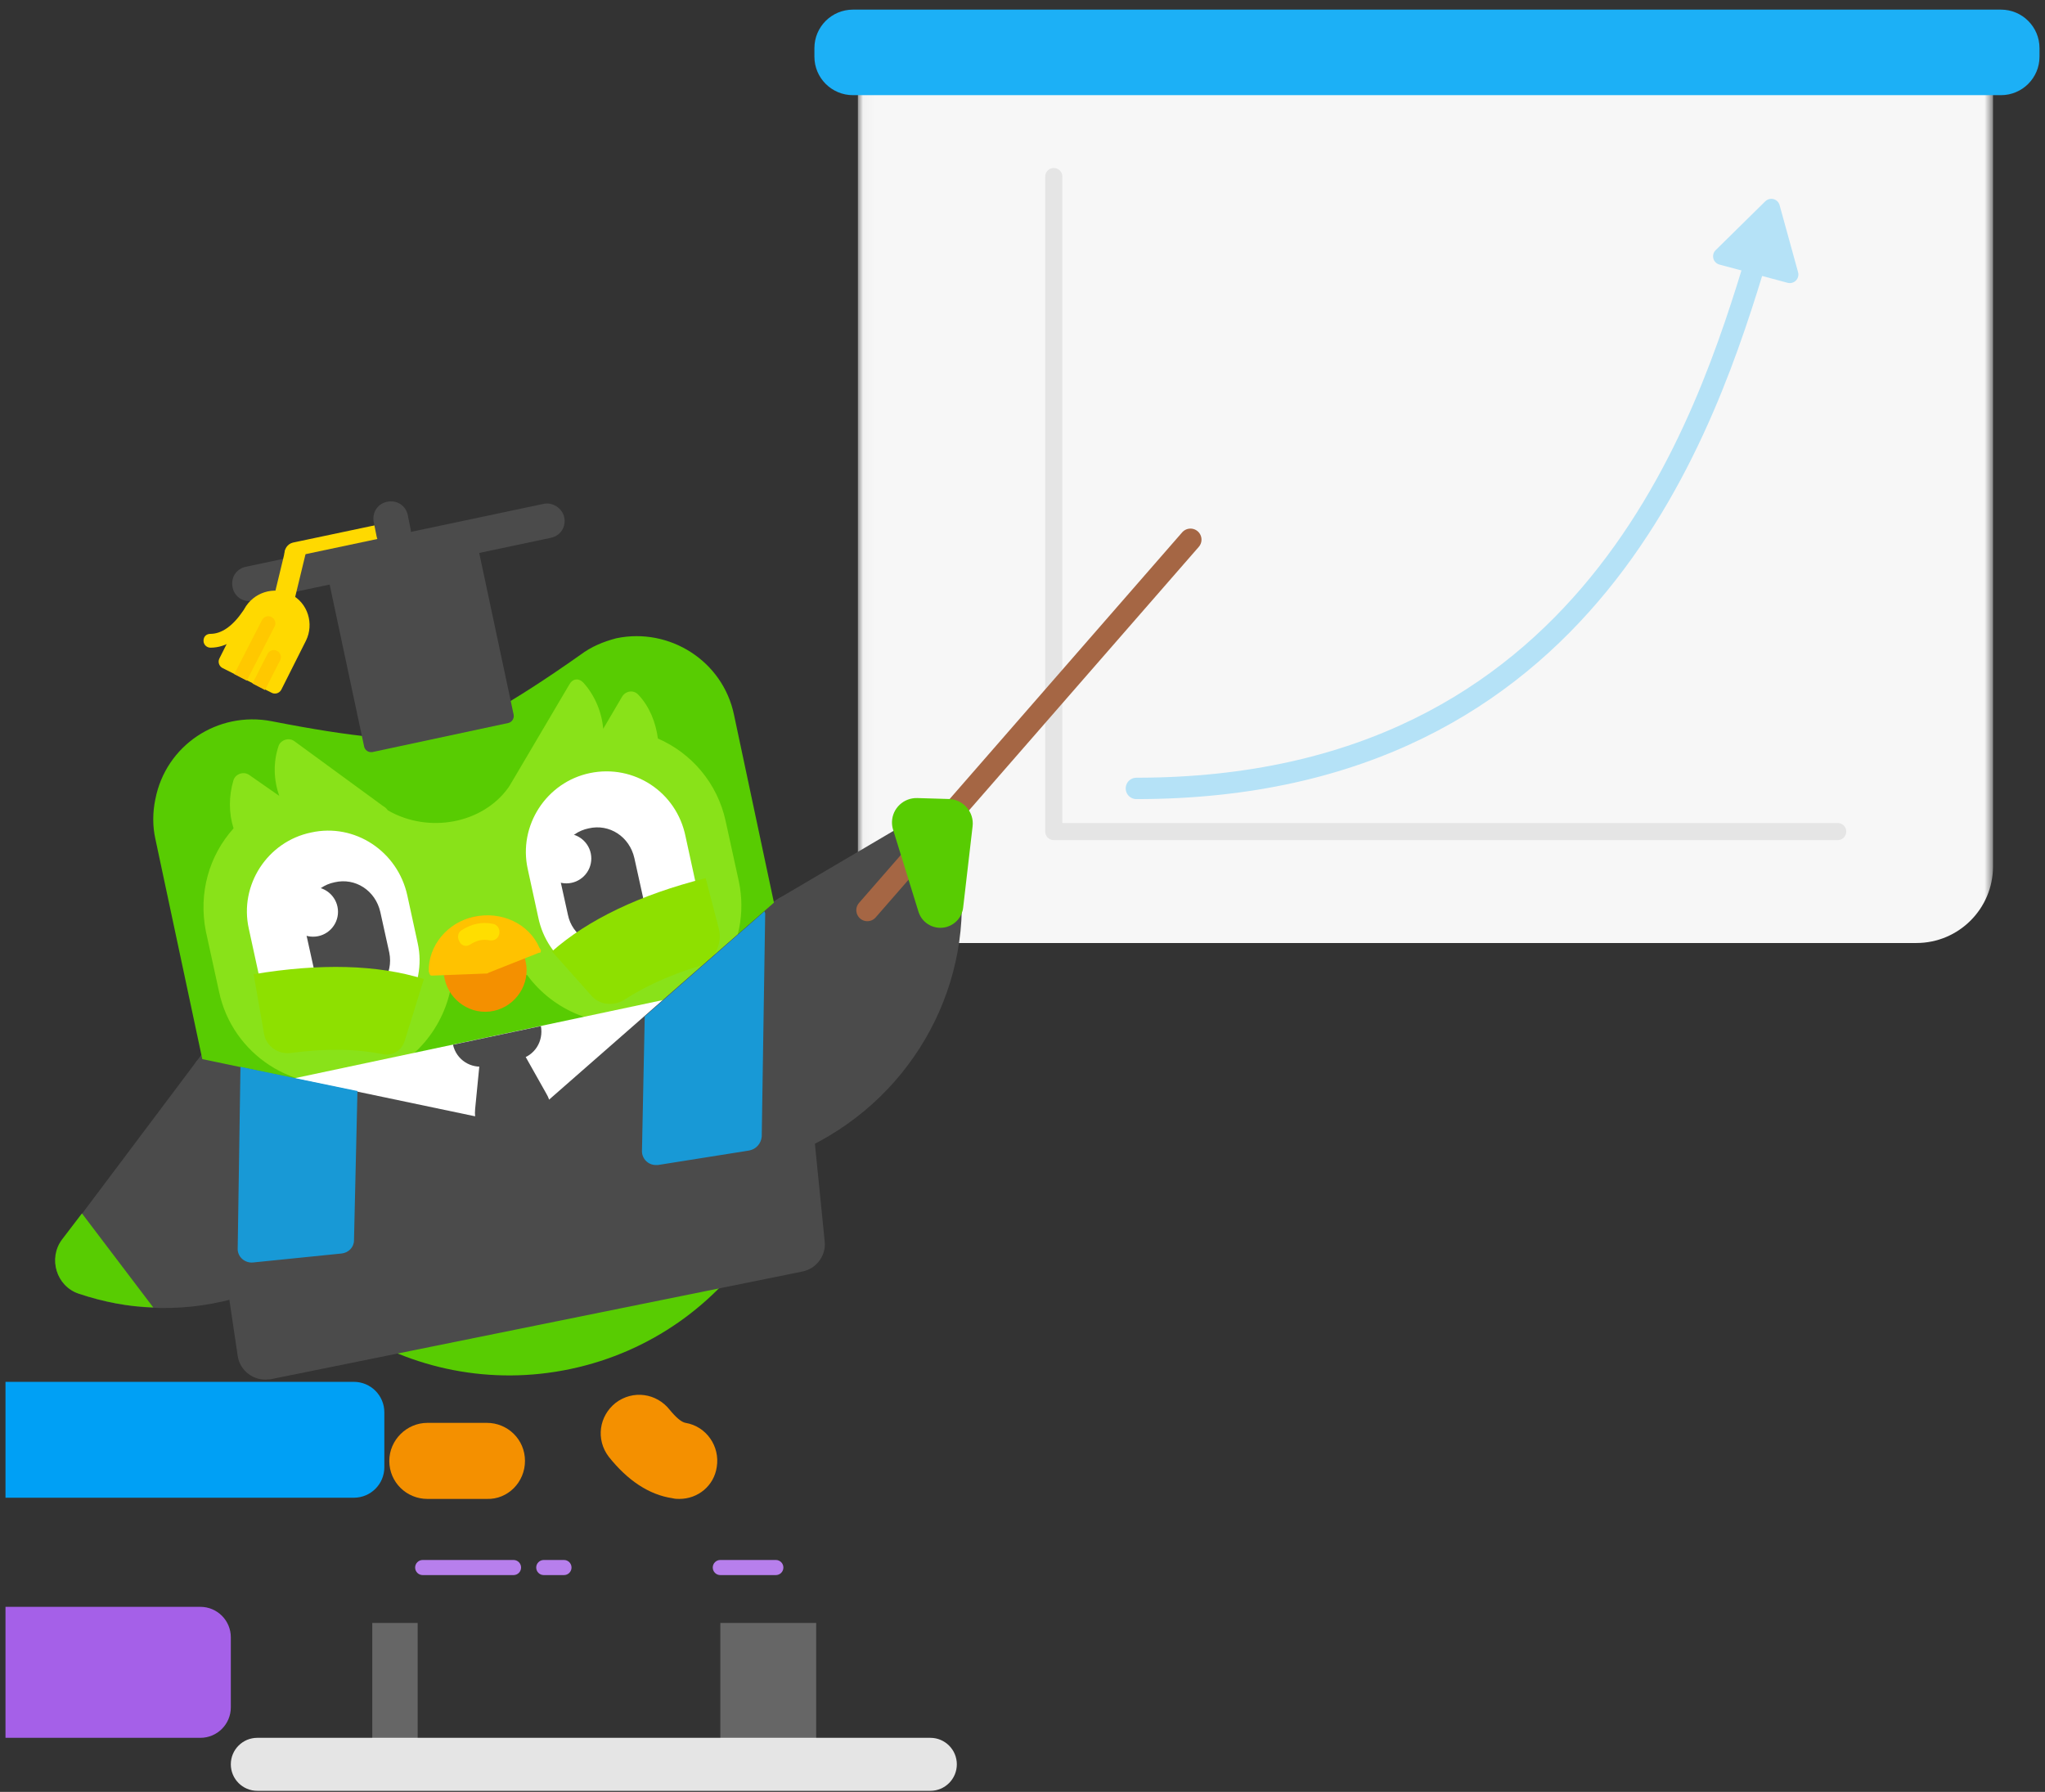 <svg width="186" height="163" viewBox="0 0 186 163" fill="none" xmlns="http://www.w3.org/2000/svg">
<rect x="0" y="0" width="186" height="163" fill="#333333" stroke="none"/>
<g id="Vectors" clip-path="url(#clip0_1_2308)">
<g id="Mask group">
<mask id="mask0_1_2308" style="mask-type:alpha" maskUnits="userSpaceOnUse" x="78" y="4" width="104" height="89">
<g id="Group">
<path id="Vector" d="M181.273 4.567H78.028V92.12H181.273V4.567Z" fill="white"/>
</g>
</mask>
<g mask="url(#mask0_1_2308)">
<g id="Group_2">
<path id="Vector_2" d="M174.303 -1.772H84.997C81.148 -1.772 78.028 1.348 78.028 5.197V78.811C78.028 82.661 81.148 85.781 84.997 85.781H174.303C178.152 85.781 181.273 82.66 181.273 78.811V5.197C181.273 1.348 178.152 -1.772 174.303 -1.772Z" fill="#F7F7F7"/>
<path id="Vector_3" d="M103.359 71.718C144.823 71.718 155.245 38.295 159.844 23.189" stroke="#B5E2F7" stroke-width="1.945" stroke-linecap="round" stroke-linejoin="round"/>
<path id="Vector_4" fill-rule="evenodd" clip-rule="evenodd" d="M156.386 24.066C155.971 23.955 155.724 23.528 155.836 23.113C155.871 22.979 155.942 22.858 156.041 22.76L160.56 18.31C160.867 18.008 161.36 18.012 161.662 18.318C161.756 18.412 161.823 18.529 161.859 18.657L163.543 24.767C163.657 25.181 163.414 25.61 162.998 25.724C162.865 25.761 162.724 25.761 162.59 25.725" fill="#B5E2F7"/>
<path id="Vector_5" d="M96.624 74.866H167.146C167.577 74.866 167.925 75.215 167.925 75.645C167.925 76.074 167.577 76.423 167.146 76.423H95.845C95.415 76.423 95.066 76.074 95.066 75.645V16.058C95.066 15.629 95.415 15.28 95.845 15.28C96.275 15.28 96.624 15.629 96.624 16.058V74.866Z" fill="#E5E5E5"/>
</g>
</g>
</g>
<path id="Vector_6" d="M181.994 0.875H77.58C75.643 0.875 74.073 2.443 74.073 4.377V5.155C74.073 7.09 75.643 8.657 77.58 8.657H181.994C183.93 8.657 185.5 7.09 185.5 5.155V4.377C185.5 2.443 183.93 0.875 181.994 0.875Z" fill="#1CB0F6"/>
<path id="Vector_7" d="M47.749 132.891C47.749 130.941 46.175 129.432 44.286 129.432H38.871C36.982 129.432 35.408 131.004 35.408 132.891C35.408 134.84 36.982 136.35 38.871 136.35H44.286C46.175 136.412 47.749 134.84 47.749 132.891Z" fill="#F49000"/>
<path id="Vector_8" d="M61.789 136.35C63.49 136.35 64.938 135.155 65.19 133.457C65.504 131.57 64.245 129.747 62.356 129.432C61.979 129.37 61.475 128.93 60.908 128.238C59.712 126.728 57.571 126.414 55.997 127.609C54.486 128.804 54.171 130.942 55.367 132.514C57.067 134.652 59.019 135.973 61.16 136.287C61.412 136.35 61.601 136.35 61.789 136.35Z" fill="#F49000"/>
<path id="Vector_9" d="M5.69 112.768L29.868 80.572C31.19 78.874 33.771 78.874 35.031 80.635C41.012 89.124 40.823 100.631 34.401 109.184C27.979 117.736 16.96 121.069 7.138 117.673C5.124 116.982 4.368 114.529 5.69 112.768Z" fill="#4B4B4B"/>
<path id="Vector_10" fill-rule="evenodd" clip-rule="evenodd" d="M7.454 110.379L13.939 118.931C11.672 118.868 9.406 118.428 7.139 117.673C5.124 116.982 4.369 114.466 5.628 112.768L7.454 110.379Z" fill="#58CC02"/>
<path id="Vector_11" d="M47.371 95.538L82.189 75.038C84.078 73.906 86.471 74.975 86.912 77.113C89.178 87.237 84.582 97.865 75.389 103.336C66.197 108.807 54.675 107.675 46.868 100.758C45.231 99.248 45.483 96.67 47.371 95.538Z" fill="#4B4B4B"/>
<path id="Vector_12" d="M78.888 82.794L108.277 49.087" stroke="#A56644" stroke-width="2.007" stroke-linecap="round"/>
<path id="Vector_13" d="M52.786 59.568C46.553 63.97 42.146 66.422 39.564 66.989C37.046 67.555 32.072 67.051 24.705 65.605C19.794 64.662 15.072 67.806 14.128 72.711C13.876 73.906 13.876 75.163 14.128 76.296L19.983 103.776C23.068 118.302 37.361 127.609 51.905 124.528C66.449 121.446 75.704 107.172 72.619 92.582L66.764 65.039C65.757 60.134 60.908 57.053 56.06 58.059C54.864 58.373 53.794 58.814 52.786 59.568Z" fill="#58CC02"/>
<path id="Vector_14" d="M34.779 73.277L26.783 67.429C26.279 67.051 25.523 67.303 25.334 67.869C24.831 69.378 24.894 70.95 25.398 72.397L22.69 70.51C22.186 70.133 21.431 70.384 21.242 70.95C20.801 72.397 20.801 73.969 21.242 75.352C19.038 77.805 18.031 81.2 18.724 84.722L19.92 90.193C21.116 95.915 26.783 99.626 32.512 98.368L32.764 98.305C36.983 97.424 40.068 94.092 40.949 90.13C41.768 89.941 42.964 89.69 44.538 89.375C45.231 89.25 46.364 88.998 47.938 88.683C50.33 91.954 54.486 93.714 58.705 92.834L59.019 92.771C64.749 91.576 68.4 85.917 67.204 80.194L66.008 74.723C65.252 71.202 62.86 68.498 59.837 67.177C59.649 65.731 59.082 64.284 58.075 63.215C57.634 62.712 56.878 62.838 56.564 63.404L54.864 66.297C54.738 64.788 54.108 63.278 53.101 62.146C52.66 61.644 52.093 61.706 51.779 62.272L46.364 71.454C46.301 71.516 46.301 71.579 46.238 71.642C43.908 74.912 38.997 75.855 35.282 73.717C35.094 73.466 34.968 73.403 34.779 73.277Z" fill="#89E219"/>
<path id="Vector_15" d="M53.668 70.321C49.701 71.139 47.12 75.1 48.002 79.062L48.946 83.401C49.764 87.489 53.668 90.004 57.635 89.187C61.601 88.369 64.183 84.408 63.301 80.446L62.357 76.107C61.538 72.019 57.635 69.504 53.668 70.321Z" fill="white"/>
<path id="Vector_16" d="M53.542 75.353C51.654 75.73 50.457 77.616 50.835 79.502L51.654 83.213C52.031 85.099 53.92 86.294 55.809 85.917C57.698 85.539 58.894 83.653 58.517 81.766L57.698 78.057C57.257 76.107 55.431 74.912 53.542 75.353Z" fill="#4B4B4B"/>
<path id="Vector_17" d="M51.514 80.356C50.263 80.356 49.248 79.343 49.248 78.093C49.248 76.842 50.263 75.829 51.514 75.829C52.766 75.829 53.781 76.842 53.781 78.093C53.781 79.343 52.766 80.356 51.514 80.356Z" fill="white"/>
<path id="Vector_18" d="M28.295 75.73C24.328 76.547 21.747 80.509 22.628 84.471L23.573 88.81C24.454 92.834 28.358 95.349 32.325 94.532C36.291 93.715 38.873 89.753 37.991 85.791L37.047 81.452C36.165 77.428 32.262 74.849 28.295 75.73Z" fill="white"/>
<path id="Vector_19" d="M30.436 80.257C28.547 80.635 27.35 82.521 27.728 84.408L28.547 88.118C28.924 90.004 30.813 91.199 32.702 90.822C34.591 90.445 35.787 88.558 35.41 86.671L34.591 82.961C34.15 81.012 32.324 79.817 30.436 80.257Z" fill="#4B4B4B"/>
<path id="Vector_20" d="M28.476 85.207C27.224 85.207 26.209 84.194 26.209 82.944C26.209 81.693 27.224 80.68 28.476 80.68C29.728 80.68 30.743 81.693 30.743 82.944C30.743 84.194 29.728 85.207 28.476 85.207Z" fill="white"/>
<path id="Vector_21" d="M56.879 90.885C58.642 89.753 60.782 88.746 63.427 87.929C64.875 87.489 65.757 85.98 65.379 84.47L64.182 79.88C58.201 81.389 53.479 83.653 50.205 86.546L53.731 90.507C54.486 91.45 55.872 91.576 56.879 90.885Z" fill="#8EE000"/>
<path id="Vector_22" d="M36.794 94.721L38.557 89.061C34.339 87.74 29.113 87.615 23.069 88.621L24.013 94.029C24.202 95.161 25.272 95.915 26.406 95.79C29.68 95.349 32.513 95.412 34.905 95.915C35.724 96.041 36.542 95.538 36.794 94.721Z" fill="#8EE000"/>
<path id="Vector_23" d="M43.089 83.401C41.075 83.841 39.752 85.854 40.193 87.866L40.445 89.061C40.886 91.073 42.901 92.394 44.915 91.954C46.93 91.513 48.252 89.501 47.812 87.489L47.56 86.294C47.119 84.282 45.104 82.961 43.089 83.401Z" fill="#F49000"/>
<path id="Vector_24" d="M49.071 86.231C48.127 84.03 45.608 82.835 43.089 83.401C40.697 83.905 38.934 86.043 38.997 88.369L39.06 88.558C39.123 88.747 39.186 88.747 39.312 88.747L44.223 88.558C44.349 88.558 44.349 88.558 44.412 88.495L49.008 86.672C49.197 86.672 49.197 86.609 49.197 86.42L49.071 86.231Z" fill="#FFC200"/>
<path id="Vector_25" d="M42.397 86.042C42.523 86.042 42.648 85.98 42.774 85.917C43.341 85.539 43.908 85.413 44.537 85.539C44.978 85.602 45.356 85.351 45.419 84.91C45.482 84.47 45.23 84.093 44.789 84.03C43.845 83.841 42.9 84.03 42.019 84.596C41.641 84.785 41.578 85.288 41.767 85.602C41.893 85.917 42.145 86.042 42.397 86.042Z" fill="#FFDE00"/>
<path id="Vector_26" d="M70.114 88.885L73.255 103.647L23.373 114.236L20.231 99.475L70.114 88.885Z" fill="white"/>
<path id="Vector_27" fill-rule="evenodd" clip-rule="evenodd" d="M49.197 93.337L41.201 95.035C41.515 96.418 42.837 97.236 44.16 96.984L47.245 96.356C48.63 96.041 49.449 94.721 49.197 93.337Z" fill="#4B4B4B"/>
<path id="Vector_28" fill-rule="evenodd" clip-rule="evenodd" d="M46.867 94.469L43.782 95.098L43.215 100.883C43.026 102.769 44.411 104.467 46.363 104.656C46.741 104.719 47.056 104.656 47.433 104.593C49.322 104.216 50.518 102.329 50.078 100.505C50.015 100.191 49.889 99.814 49.7 99.5L46.867 94.469Z" fill="#4B4B4B"/>
<path id="Vector_29" fill-rule="evenodd" clip-rule="evenodd" d="M70.856 81.704L47.245 102.392L18.472 96.356C18.157 96.292 17.779 96.481 17.716 96.858C17.716 96.922 17.716 96.984 17.716 97.11L21.62 123.333C21.809 124.716 23.131 125.659 24.453 125.471C24.516 125.471 24.516 125.471 24.579 125.471L72.997 115.661C74.256 115.409 75.137 114.214 75.011 112.957L71.926 82.144C71.863 81.829 71.611 81.515 71.234 81.578C71.108 81.578 70.982 81.64 70.856 81.704Z" fill="#4B4B4B"/>
<path id="Vector_30" fill-rule="evenodd" clip-rule="evenodd" d="M68.148 104.656L59.837 105.977C59.775 105.977 59.712 105.977 59.649 105.977C58.956 105.977 58.389 105.411 58.389 104.719L58.641 92.457L69.534 82.898C69.534 82.961 69.597 83.024 69.597 83.087L69.282 103.398C69.219 104.027 68.778 104.53 68.148 104.656Z" fill="#1899D6"/>
<path id="Vector_31" fill-rule="evenodd" clip-rule="evenodd" d="M32.197 112.831C32.197 113.46 31.693 113.963 31.064 114.026L23.004 114.843C22.312 114.906 21.682 114.403 21.619 113.711C21.619 113.648 21.619 113.586 21.619 113.586L21.871 97.047L32.512 99.248L32.197 112.831Z" fill="#1899D6"/>
<path id="Vector_32" fill-rule="evenodd" clip-rule="evenodd" d="M42.563 48.541L30.223 51.182C29.908 51.245 29.656 51.559 29.719 51.937L33.119 67.909C33.182 68.224 33.497 68.475 33.874 68.412L46.215 65.771C46.53 65.708 46.782 65.394 46.719 65.017L43.319 49.044C43.256 48.73 42.941 48.478 42.563 48.541Z" fill="#4B4B4B"/>
<path id="Vector_33" fill-rule="evenodd" clip-rule="evenodd" d="M35.575 47.472L26.634 49.359C26.131 49.484 25.816 49.988 25.879 50.491C26.005 50.994 26.508 51.308 27.012 51.245L35.953 49.359C36.456 49.233 36.771 48.73 36.708 48.227C36.645 47.661 36.142 47.346 35.575 47.472Z" fill="#FFD900"/>
<path id="Vector_34" fill-rule="evenodd" clip-rule="evenodd" d="M49.426 45.837L22.352 51.559C21.471 51.748 20.967 52.566 21.156 53.446C21.345 54.326 22.164 54.829 23.045 54.641L50.119 48.918C51 48.73 51.504 47.912 51.315 47.032C51.126 46.214 50.245 45.648 49.426 45.837Z" fill="#4B4B4B"/>
<path id="Vector_35" fill-rule="evenodd" clip-rule="evenodd" d="M35.197 45.648C34.316 45.837 33.812 46.654 34.001 47.535L34.253 48.792C34.442 49.673 35.26 50.176 36.142 49.987C37.023 49.799 37.527 48.981 37.338 48.101L37.086 46.843C36.897 45.963 36.079 45.46 35.197 45.648Z" fill="#4B4B4B"/>
<path id="Vector_36" fill-rule="evenodd" clip-rule="evenodd" d="M26.455 54.067C24.897 53.291 23.037 53.889 22.213 55.407L19.957 59.895C19.808 60.18 19.894 60.573 20.227 60.762L24.714 63.021C24.998 63.17 25.391 63.084 25.58 62.751L27.836 58.263C28.572 56.754 28.013 54.843 26.455 54.067Z" fill="#FFD900"/>
<path id="Vector_37" d="M24.1 62.767L22.963 62.172L24.336 59.479C24.485 59.195 24.869 59.02 25.203 59.209C25.487 59.358 25.662 59.742 25.473 60.075L24.1 62.767Z" fill="#FFC800"/>
<path id="Vector_38" d="M21.306 61.317L23.833 56.402C23.982 56.118 24.366 55.944 24.7 56.132C24.984 56.281 25.159 56.665 24.97 56.998L22.443 61.913L21.306 61.317Z" fill="#FFC800"/>
<path id="Vector_39" fill-rule="evenodd" clip-rule="evenodd" d="M27.83 50.239L25.942 50.05L24.619 55.521L26.445 55.961L27.83 50.239Z" fill="#FFD900"/>
<path id="Vector_40" d="M19.141 58.917C20.589 58.917 21.911 58.036 23.107 56.338C23.296 56.024 23.233 55.647 22.981 55.458C22.667 55.269 22.289 55.332 22.1 55.584C21.155 56.967 20.148 57.659 19.141 57.659C18.763 57.659 18.511 57.911 18.511 58.288C18.511 58.665 18.826 58.917 19.141 58.917Z" fill="#FFD900"/>
<path id="Vector_41" fill-rule="evenodd" clip-rule="evenodd" d="M86.306 72.682L83.434 72.596C82.199 72.559 81.167 73.523 81.13 74.751C81.123 74.994 81.156 75.238 81.228 75.471L83.539 82.938C83.878 84.03 85.044 84.644 86.144 84.308C86.934 84.066 87.507 83.383 87.601 82.566L88.462 75.158C88.603 73.939 87.722 72.836 86.495 72.695C86.432 72.688 86.369 72.683 86.306 72.682Z" fill="#58CC02"/>
<path id="Vector_42" d="M84.616 158.082H23.405C22.073 158.082 20.994 159.161 20.994 160.493C20.994 161.825 22.073 162.904 23.405 162.904H84.616C85.947 162.904 87.027 161.825 87.027 160.493C87.027 159.161 85.947 158.082 84.616 158.082Z" fill="#E5E5E5"/>
<path id="Vector_43" d="M20.994 148.936V155.312C20.994 156.842 19.754 158.082 18.225 158.082H-16.612C-18.142 158.082 -19.381 156.842 -19.381 155.312V148.936C-19.381 147.407 -18.142 146.167 -16.612 146.167H18.225C19.754 146.167 20.994 147.407 20.994 148.936Z" fill="#A560E8"/>
<g id="Mask group_2">
<mask id="mask1_1_2308" style="mask-type:alpha" maskUnits="userSpaceOnUse" x="35" y="136" width="41" height="13">
<g id="Group_3">
<path id="Vector_44" d="M75.381 139.174V145.55C75.381 147.08 74.141 148.32 72.612 148.32H37.775C36.245 148.32 35.005 147.08 35.005 145.55V139.174C35.005 137.645 36.245 136.405 37.775 136.405H72.612C74.141 136.405 75.381 137.645 75.381 139.174Z" fill="white"/>
</g>
</mask>
<g mask="url(#mask1_1_2308)">
<g id="Group_4">
<path id="Vector_45" d="M46.706 141.905C47.086 141.905 47.394 142.212 47.394 142.592C47.394 142.972 47.086 143.279 46.706 143.279H38.446C38.066 143.279 37.758 142.972 37.758 142.592C37.758 142.212 38.066 141.905 38.446 141.905H46.706Z" fill="#B77FEC"/>
<path id="Vector_46" d="M51.294 141.905C51.674 141.905 51.982 142.212 51.982 142.592C51.982 142.972 51.674 143.279 51.294 143.279H49.457C49.078 143.279 48.77 142.972 48.77 142.592C48.77 142.212 49.078 141.905 49.457 141.905H51.294Z" fill="#B77FEC"/>
<path id="Vector_47" d="M70.564 141.904C70.944 141.904 71.252 142.212 71.252 142.591C71.252 142.971 70.944 143.279 70.564 143.279H65.516C65.136 143.279 64.828 142.971 64.828 142.591C64.828 142.212 65.136 141.904 65.516 141.904H70.564Z" fill="#B77FEC"/>
</g>
</g>
</g>
<path id="Vector_48" d="M34.957 128.471V133.472C34.957 135.001 33.717 136.241 32.188 136.241H-14.579C-16.108 136.241 -17.348 135.001 -17.348 133.472V128.471C-17.348 126.941 -16.108 125.701 -14.579 125.701H32.188C33.717 125.701 34.957 126.941 34.957 128.471Z" fill="#00A0F5"/>
<path id="Vector_49" opacity="0.25" d="M37.988 147.632V158.172H33.859V147.632H37.988Z" fill="white"/>
<path id="Vector_50" opacity="0.25" d="M74.235 147.632V158.172H65.517V147.632H74.235Z" fill="white"/>
</g>
<defs>
<clipPath id="clip0_1_2308">
<rect width="185" height="162.029" fill="white" transform="translate(0.5 0.875)"/>
</clipPath>
</defs>
</svg>
